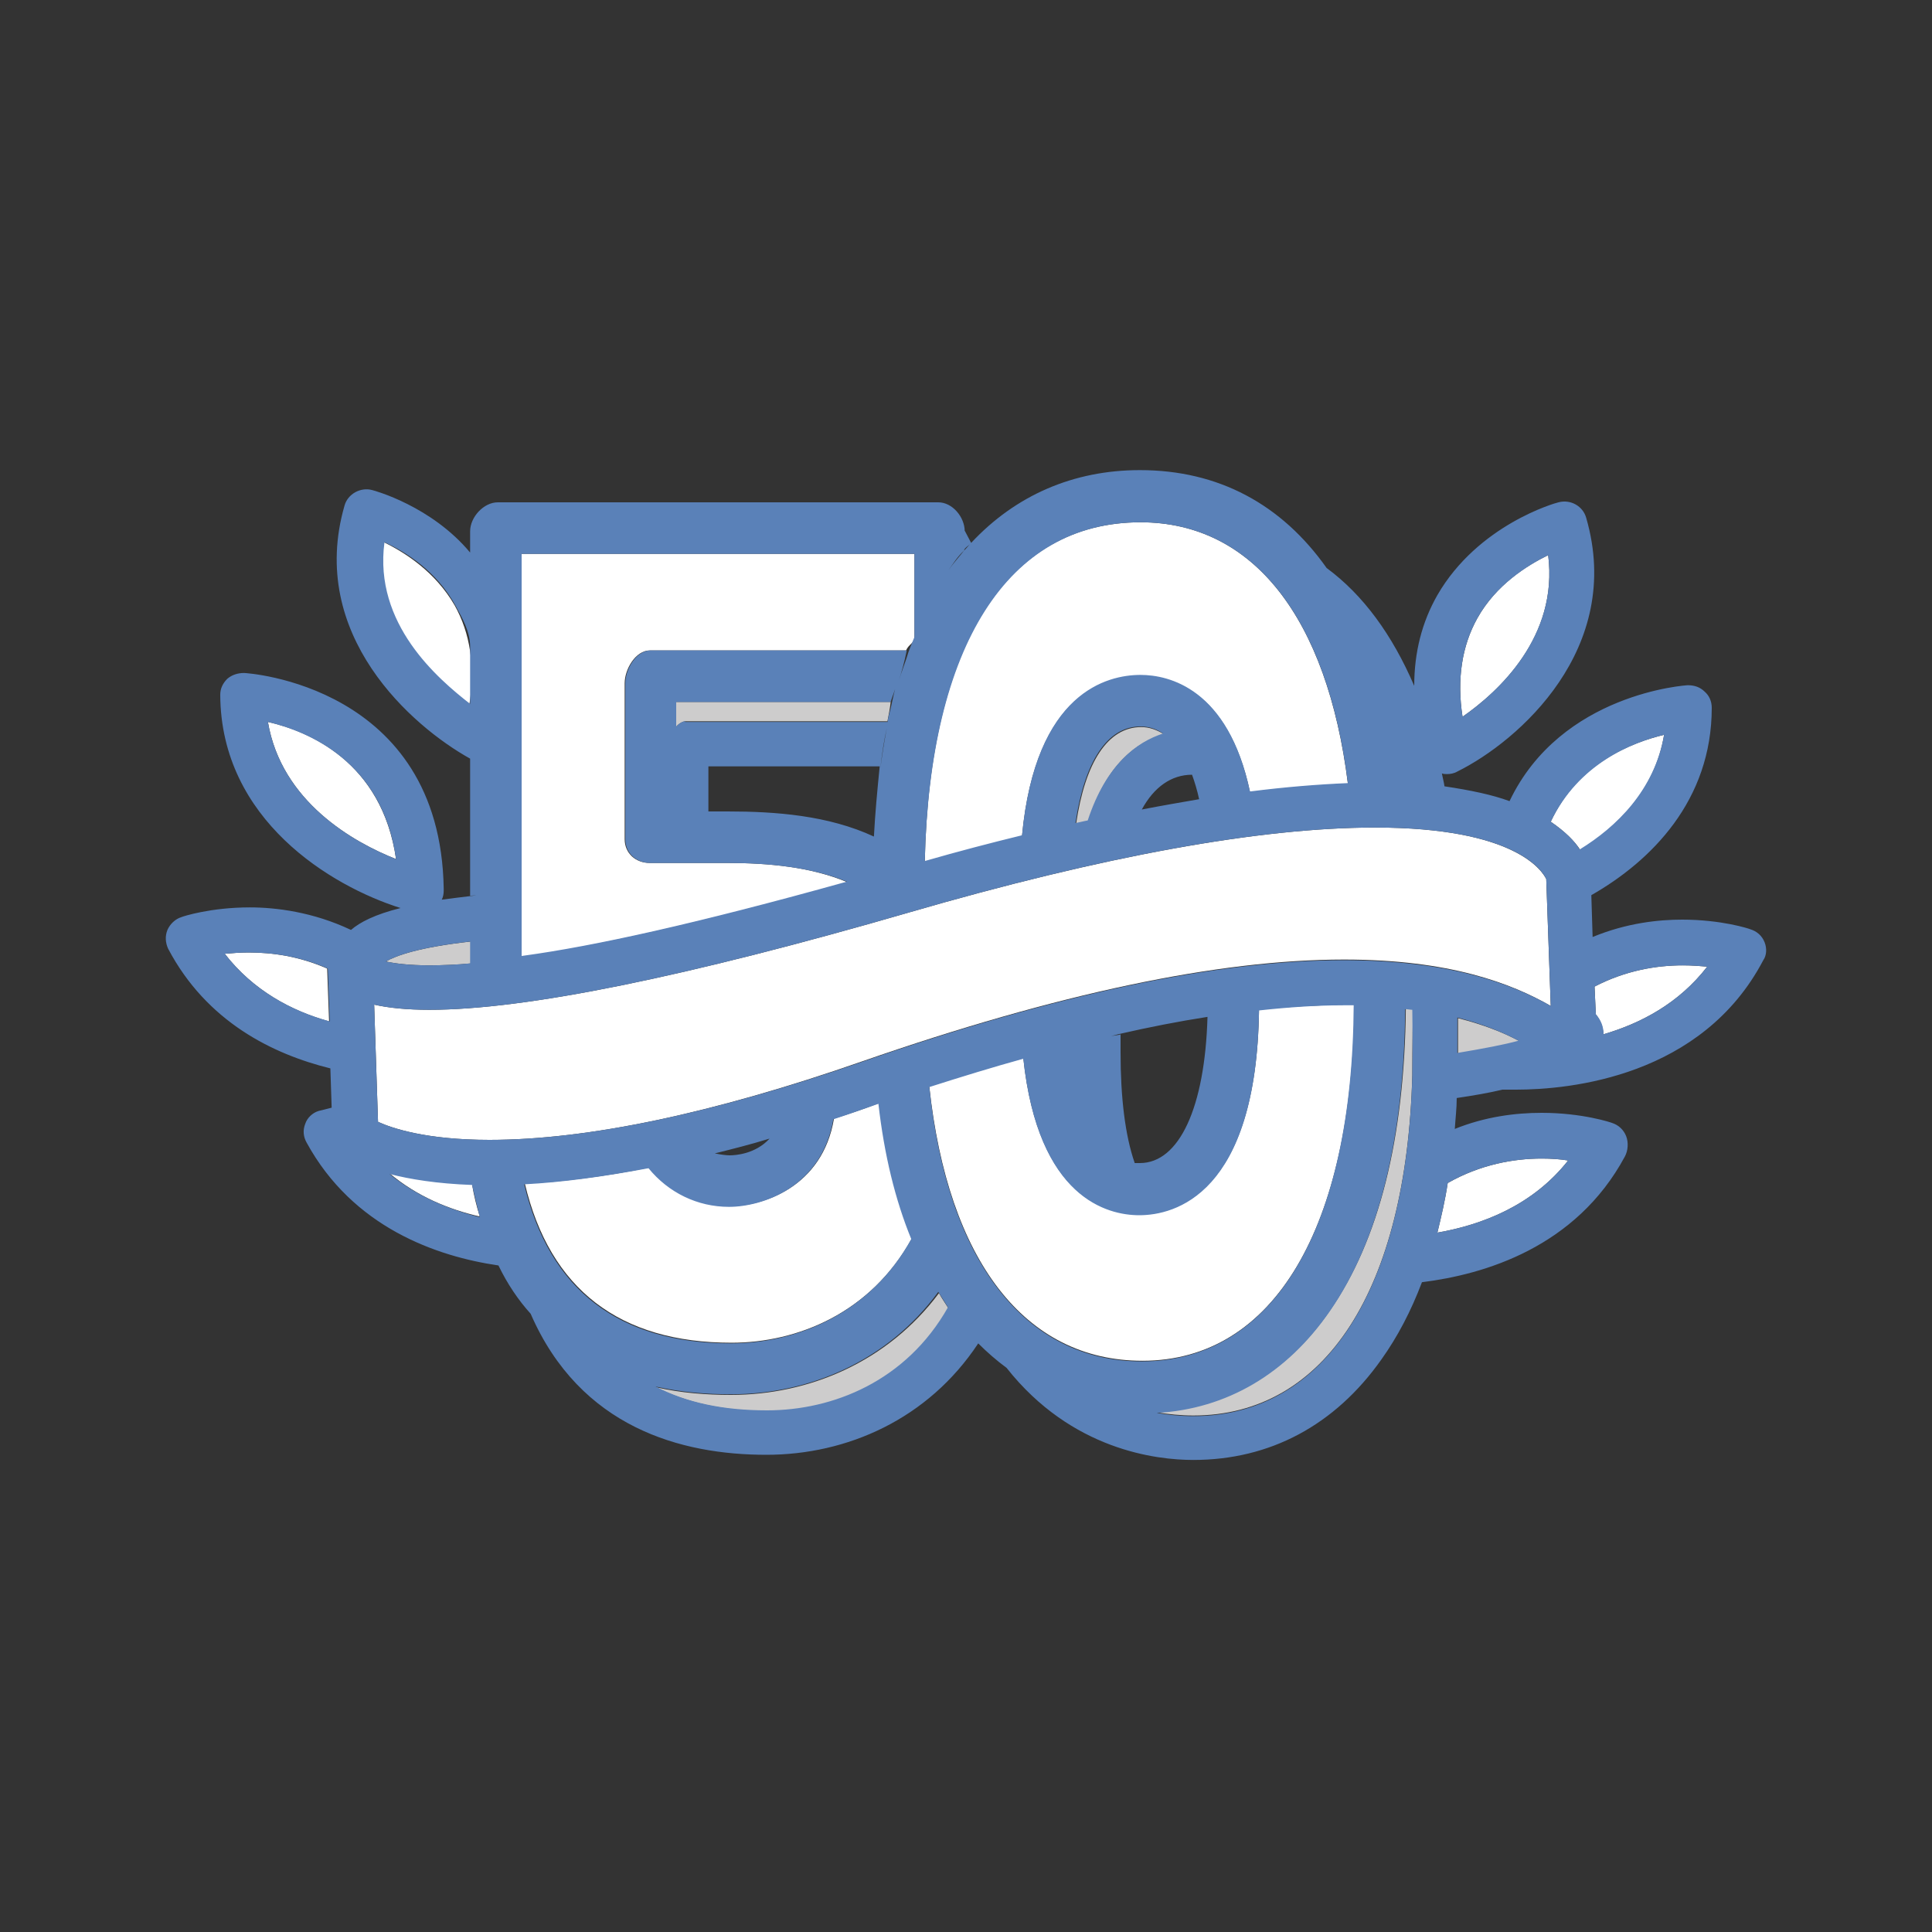 <?xml version="1.0" encoding="utf-8"?>
<!-- Generator: Adobe Illustrator 18.1.1, SVG Export Plug-In . SVG Version: 6.00 Build 0)  -->
<svg version="1.1" id="Layer_1" xmlns="http://www.w3.org/2000/svg" xmlns:xlink="http://www.w3.org/1999/xlink" x="0px" y="0px"
	 viewBox="0 0 300 300" enable-background="new 0 0 300 300" xml:space="preserve">
<rect x="0" y="0" width="300" height="300" fill="#333333" stroke="none"/>
<g>
	<path fill="none" d="M110,126h3c7.5,0,15.6,0.5,22.7,3.8c0.2-3.7,0.5-7.8,0.9-10.8H110V126z"/>
	<path fill="none" d="M176.1,180.5c0.3,0.1,0.6,0.1,0.9,0.1c6.2,0,10.3-8.6,10.7-22.7c-4.4,0.7-8.7,1.6-13.7,2.7v2.8
		C174,170.4,174.6,176.2,176.1,180.5z"/>
	<path fill="none" d="M177.3,125.7c3.1-0.6,6-1.1,8.9-1.6c-0.3-1.4-0.7-2.6-1.1-3.8C181.9,120.3,179.2,122.2,177.3,125.7z"/>
	<path fill="none" d="M119.5,176.8c-2.9,0.8-5.7,1.6-8.5,2.3c1,0.3,1.8,0.3,2.2,0.3C114.2,179.4,117.3,179.2,119.5,176.8z"/>
	<path fill="#FFFFFF" d="M243.5,180.2c-1.2-0.2-2.6-0.3-4.1-0.3c-4.3,0-9.5,0.9-14.6,3.8c-0.4,2.7-1,5.2-1.6,7.7
		C230.1,190.2,238,187.2,243.5,180.2z"/>
	<path fill="#FFFFFF" d="M249,160.6c5.8-1.7,11.7-4.8,16.1-10.5c-1.1-0.1-2.4-0.2-3.8-0.2c-4.1,0-8.9,0.8-13.7,3.3l0.2,4.3
		C248.5,158.4,248.9,159.4,249,160.6z"/>
	<path fill="#FFFFFF" d="M258.4,114.1c-5,1.2-13.4,4.4-17.6,13.5c2.2,1.5,3.7,3,4.6,4.4C251.1,128.4,257,122.7,258.4,114.1z"/>
	<path fill="#FFFFFF" d="M227.1,111.3c5.6-3.9,14.9-12.4,13.3-25.1c-3.3,1.6-8.1,4.6-11,9.8C227,100.3,226.2,105.5,227.1,111.3z"/>
	<path fill="#FFFFFF" d="M74.5,188.9c-0.5-1.6-0.9-3.2-1.2-5c-5.5-0.2-9.7-0.9-12.8-1.7C64.8,185.8,69.7,187.8,74.5,188.9z"/>
	<path fill="#FFFFFF" d="M34.9,148.1c4.4,5.7,10.4,8.9,16.2,10.5l-0.3-8.2c-4.3-1.9-8.5-2.5-12.2-2.5
		C37.3,147.9,36.1,148,34.9,148.1z"/>
	<path fill="#FFFFFF" d="M61.5,133.4c-2.2-15.2-13.7-19.9-19.9-21.3C43.7,124.5,54.9,130.8,61.5,133.4z"/>
	<path fill="#FFFFFF" d="M72.9,109.3c0.9-5.9,0.1-11-2.3-15.3c-3-5.2-7.7-8.2-11-9.8C58,96.9,67.3,105.4,72.9,109.3z"/>
	<path fill="#CDCCCC" d="M113.5,216.6c-3.8,0-7.8-0.3-11.7-1.2c4.8,2.4,10.5,3.7,17.3,3.7c10.3,0,21.6-4.5,28.2-15.9
		c-0.5-0.8-1-1.5-1.5-2.4C137.8,211.5,125.6,216.6,113.5,216.6z"/>
	<path fill="#CDCCCC" d="M105,112.9c0-0.2,0.9-0.9,1.4-0.9h31.4c0.2-1,0.4-2,0.5-3H105V112.9z"/>
	<path fill="#FFFFFF" d="M100.9,134c-2.2,0-3.9-1.5-3.9-3.7v-24.2c0-2.2,1.7-5.1,3.9-5.1h39.8c0.4-1,1.3-1.1,1.3-2.1V86H81v62.6
		c11-1.6,27.2-5.1,50.6-11.6c-5.7-2.4-12.3-3-18.6-3H100.9z"/>
	<path fill="#FFFFFF" d="M129.5,173.7c-1.8,10.7-11.1,13.6-16.2,13.6c-4.9,0-9.5-2.3-12.5-6c-6.9,1.4-13.4,2.2-19.3,2.5
		c3.9,16.4,14.7,24.7,32.1,24.7c10.2,0,21.6-4.6,28-16.2c-2.4-6.1-4.1-13.1-5.1-21c-0.1,0-0.2,0.1-0.3,0.1
		C133.9,172.3,131.7,173,129.5,173.7z"/>
	<path fill="#CDCCCC" d="M180.7,114c-1.1-0.7-2.3-1.1-3.5-1.1c-5.2,0-8.7,5.5-10.1,15c0.6-0.1,1.3-0.3,1.9-0.4
		C171.8,118.6,176.6,115.2,180.7,114z"/>
	<path fill="#CDCCCC" d="M206.5,203.5c-6.7,9.7-16,15.2-26.9,15.8c1.8,0.3,3.8,0.5,5.7,0.5c20.5,0,33.1-19.6,34-52.8
		c0-1.2,0-4.6,0.1-10.4c-0.4,0-0.8-0.1-1.1-0.1C218.1,176.8,214.1,192.6,206.5,203.5z"/>
	<path fill="#FFFFFF" d="M195.5,156.8c-0.4,28.6-13.1,31.8-18.6,31.8c-4.9,0-15.7-2.6-18-24.3c-4.7,1.3-9.6,2.8-14.6,4.4
		c2.9,27,14.8,42.6,33.1,42.6c20.4,0,32.6-20.7,32.9-55.3c-0.5,0-1.1,0-1.6,0C204.5,156.1,200.1,156.3,195.5,156.8z"/>
	<path fill="#FFFFFF" d="M177.1,81.1c-20.7,0-32.8,19.1-33.5,52.7c5.2-1.5,10.3-2.8,15.1-4c2.1-22.3,13.3-24.9,18.4-24.9
		c4.4,0,13.6,2.1,17,18.1c5.4-0.7,10.5-1.1,15.2-1.3C206.1,96,194.6,81.1,177.1,81.1z"/>
	<path fill="#CDCCCC" d="M59.9,149.3c1.4,0.3,3.6,0.6,6.9,0.6c1.7,0,4.3-0.1,6.3-0.3v-3.4C65,147.1,61.5,148.4,59.9,149.3z"/>
	<path fill="#CDCCCC" d="M226.4,158.1c0,2.2,0,4,0,5.5c4.2-0.7,7.3-1.3,9.6-1.9C233.4,160.3,230.3,159.1,226.4,158.1z"/>
	<path fill="#FFFFFF" d="M76,177c15.2,0,34.7-4.1,57.9-12.2c30.2-10.5,55.3-15.8,74.8-15.8c16.4,0,26,3.7,32.1,7.2l-0.7-19.7
		c-0.6-1.2-4.7-8-26.6-8c-17.7,0-42.1,4.4-72.4,13.2c-34.5,10-59.5,15.1-74.4,15.1c-3.6,0-6.4-0.3-8.6-0.8l0.6,18.2
		C60.9,175.2,66.2,177,76,177z"/>
	<path fill="#5A81B8" d="M274,146.3c-0.4-1-1.2-1.7-2.2-2c-0.2-0.1-4.5-1.5-10.6-1.5c-3.6,0-8.6,0.5-13.9,2.7l-0.2-6.5
		c9.3-5.3,18.7-14.7,18.7-29.1c0-1-0.4-1.9-1.1-2.5c-0.7-0.7-1.6-1-2.6-1c-0.2,0-19.7,1.2-27.7,18c-2.7-1-6.1-1.7-10.1-2.3
		c-0.1-0.7-0.3-1.4-0.4-2c0.3,0.1,0.5,0.1,0.8,0.1c0.5,0,1.1-0.1,1.6-0.4c9.5-4.7,25.9-19.1,20-39.4c-0.5-1.8-2.4-2.9-4.3-2.4
		c-0.5,0.1-12.5,3.5-18.8,14.4c-2.4,4.2-3.6,8.9-3.6,14.1c-3.4-7.9-7.9-14.1-13.6-18.3c-7-9.9-16.8-15.2-29-15.2
		c-10.3,0-19.3,3.9-26.2,11.3c-0.4,0.4-0.7,0.8-1.1,1.2c-0.8,1-1.6,1.9-2.4,3c-0.3,0.4-0.6,0.9-0.9,1.4c0.3-0.5,0.6-0.9,0.9-1.4
		c0.8-1.1,1.4-2.1,2.4-3c0-0.4,0.8-0.8,1.1-1.2l-1-1.9c0,0,0,0,0,0v0.1c0-2.2-1.9-4.5-4.1-4.5H77.3c-2.2,0-4.3,2.3-4.3,4.5v3.3
		c-6-7.2-14.8-9.6-15.2-9.7c-1.8-0.5-3.8,0.6-4.3,2.4C47.7,98.6,64,112.8,73,117.8v21.3c1-0.1,1.2-0.1,0.4,0
		c-1.7,0.2-3.3,0.4-4.8,0.6c0.2-0.4,0.3-0.9,0.3-1.4c0-0.1,0-0.1,0-0.3c-0.5-31.7-30.7-33.5-31-33.5c-1,0-1.9,0.3-2.6,0.9
		c-0.7,0.7-1.1,1.5-1.1,2.5c0.1,19.4,17.2,29.7,28,33.1c-4,1-6.3,2.2-7.7,3.4c-5.9-2.8-11.7-3.5-15.7-3.5c-6.1,0-10.4,1.4-10.6,1.5
		c-1,0.3-1.8,1.1-2.2,2c-0.4,1-0.3,2,0.1,2.9c6,11.4,16.3,16.4,25.2,18.6l0.2,6.1c-1.2,0.3-1.9,0.5-2,0.5c-1,0.3-1.8,1.1-2.1,2
		c-0.4,1-0.3,2,0.2,2.9c7.2,13.2,20.2,17.7,29.8,19.1c1.4,2.9,3.1,5.4,5,7.5c7.7,17.7,23.4,21.9,36.6,21.9
		c12.5,0,25.1-5.5,32.9-17.3c1.4,1.4,2.9,2.7,4.4,3.8c10.1,12.8,23.3,14.3,29,14.3c11.9,0,22-5.4,29.2-15.6c2.5-3.5,4.6-7.5,6.3-12
		c9.7-1.2,23.9-5.4,31.5-19.5c0.5-0.9,0.6-2.2,0.2-3.2c-0.4-1-1.2-1.7-2.1-2c-0.2-0.1-4.7-1.6-11-1.6c-4.1,0-8.8,0.6-13.5,2.5
		c0.1-1.6,0.3-3.2,0.3-4.8c2.7-0.4,5-0.8,7.1-1.3c0.6,0,1.3,0,2.1,0c0,0,0,0,0,0c8.4,0,28.9-2,38.4-20.1
		C274.3,148.4,274.4,147.3,274,146.3z M229.4,96c2.9-5.2,7.8-8.2,11-9.8c1.6,12.6-7.7,21.2-13.3,25.1
		C226.2,105.5,227,100.3,229.4,96z M73,109.3c-5-3.9-15-12.4-13.3-25.1c3.3,1.5,8.1,4.5,11,9.8c1.1,2,2.3,4.1,2.3,6.4V109.3z
		 M41.6,112.1c6.3,1.5,17.8,6.2,19.9,21.3C54.9,130.8,43.7,124.5,41.6,112.1z M34.9,148.1c1.1-0.1,2.4-0.2,3.8-0.2
		c3.6,0,7.9,0.6,12.2,2.5l0.3,8.2C45.3,157,39.3,153.8,34.9,148.1z M177.1,81.1c17.5,0,29,14.9,32.2,40.5c-4.7,0.2-9.7,0.6-15.2,1.3
		c-3.4-16-12.6-18.1-17-18.1c-5.1,0-16.3,2.6-18.4,24.9c-4.9,1.2-9.9,2.5-15.1,4C144.4,100.3,156.5,81.1,177.1,81.1z M185.1,120.3
		c0.4,1.1,0.8,2.4,1.1,3.8c-2.9,0.5-5.8,1-8.9,1.6C179.2,122.2,181.9,120.3,185.1,120.3z M168.9,127.4c-0.6,0.1-1.3,0.3-1.9,0.4
		c1.4-9.5,4.9-15,10.1-15c1.3,0,2.5,0.4,3.5,1.1C176.6,115.2,171.8,118.6,168.9,127.4z M81,148.6V86h61v12.9c0,0,0,0,0,0
		c0,0,0,0,0,0c-0.4,1-0.9,2.1-1.2,3.2c-0.4,1.2-0.8,2.2-1.2,3.5c0.4-1.3,0.8-2.6,1.2-4.6h-39.8c-2.2,0-3.9,2.9-3.9,5.1v24.2
		c0,2.2,1.7,3.7,3.9,3.7H113c6.2,0,12.8,0.6,18.5,2.9c-23.3,6.5-39.2,10-50.2,11.5c-0.3,0-0.6,0.2-0.9,0.2
		C80.7,148.6,81,148.7,81,148.6z M106.4,112c-0.6,0-1.4,0.7-1.4,0.9V109h33.3c0.3-1,0.7-1.8,1-3.1c-0.4,1.3-0.7,2.7-1,4.1
		c-0.2,0.8-0.4,1.4-0.5,2.2c0,0,0-0.1,0-0.1H106.4z M137.7,113.1c-0.4,2-0.7,4-1,6.2C137,116.7,137.3,114.8,137.7,113.1z M136.6,119
		c-0.4,4-0.7,7.2-0.9,10.9c0,0,0-0.1,0,0c-7.1-3.3-15.3-3.9-22.7-3.9h-3.1h0.1v-7H136.6z M73,146.2v3.4c-2,0.2-4.6,0.3-6.3,0.3
		c-3.3,0-5.4-0.3-6.8-0.6C61.5,148.4,65,147.1,73,146.2z M60.5,182.3c3.1,0.8,7.3,1.5,12.8,1.7c0.4,1.7,0.8,3.4,1.2,5
		C69.7,187.8,64.8,185.8,60.5,182.3z M81.4,183.9c5.9-0.3,12.4-1.2,19.3-2.5c3.1,3.8,7.6,6,12.5,6c5.1,0,14.4-3,16.2-13.6
		c2.2-0.7,4.4-1.5,6.7-2.3c0.1,0,0.2-0.1,0.3-0.1c0.9,7.9,2.6,14.9,5.1,21c-6.4,11.6-17.8,16.2-28,16.2
		C96.1,208.6,85.3,200.3,81.4,183.9z M111,179.1c2.8-0.7,5.6-1.4,8.5-2.3c-2.2,2.4-5.3,2.6-6.2,2.6C112.8,179.4,112,179.3,111,179.1
		z M119.1,219c-6.8,0-12.5-1.2-17.3-3.7c4,0.9,8,1.2,11.7,1.2c12.1,0,24.3-5.1,32.2-15.9c0.5,0.8,1,1.6,1.5,2.4
		C140.7,214.5,129.3,219,119.1,219z M144.3,168.8c5-1.6,9.9-3.1,14.6-4.4c2.3,21.7,13.1,24.3,18,24.3c5.5,0,18.2-3.2,18.6-31.8
		c4.6-0.5,9-0.8,13.1-0.8c0.5,0,1.1,0,1.6,0c-0.2,34.7-12.5,55.3-32.9,55.3C159.1,211.4,147.1,195.7,144.3,168.8z M176.2,180.6
		c-1.5-4.3-2.2-10.2-2.2-17.2v-2.8c0,0.1-1.1,0.2-1.5,0.3c0.4-0.1,0.7-0.2,1.1-0.3c4.8-1.1,9.4-2,13.9-2.7
		c-0.4,14.1-4.4,22.7-10.5,22.7C176.7,180.6,176.4,180.6,176.2,180.6z M219.3,167.1c-0.9,33.1-13.5,52.8-34,52.8
		c-2,0-3.9-0.2-5.7-0.5c10.9-0.6,20.2-6.1,26.9-15.8c7.6-11,11.5-26.8,11.7-46.9c0.4,0,0.8,0.1,1.1,0.1
		C219.4,162.6,219.3,166,219.3,167.1z M239.4,179.9c1.5,0,2.9,0.1,4.1,0.3c-5.5,7-13.4,10-20.3,11.2c0.6-2.5,1.2-5,1.6-7.7
		C229.9,180.8,235.1,179.9,239.4,179.9z M226.3,163.5c0-1.4,0-3.3,0-5.5c3.9,1,7.1,2.3,9.5,3.6C233.6,162.2,230.5,162.8,226.3,163.5
		z M208.6,149.1c-19.5,0-44.6,5.3-74.8,15.8C110.7,172.9,91.2,177,76,177c-9.8,0-15.1-1.8-17.3-2.8L58.1,156c2.2,0.5,5,0.8,8.6,0.8
		c14.9,0,39.9-5.1,74.4-15.1c30.3-8.8,54.6-13.2,72.4-13.2c21.8,0,26,6.7,26.6,8l0.7,19.7C234.6,152.7,225,149.1,208.6,149.1z
		 M240.8,127.6c4.3-9,12.6-12.3,17.6-13.5c-1.5,8.6-7.4,14.3-13.1,17.8C244.5,130.6,243,129.1,240.8,127.6z M249,160.6
		c0-1.2-0.4-2.2-1.2-3.1l-0.2-4.3c4.8-2.5,9.6-3.3,13.7-3.3c1.4,0,2.7,0.1,3.8,0.2C260.7,155.8,254.8,158.9,249,160.6z"/>
</g>
</svg>
